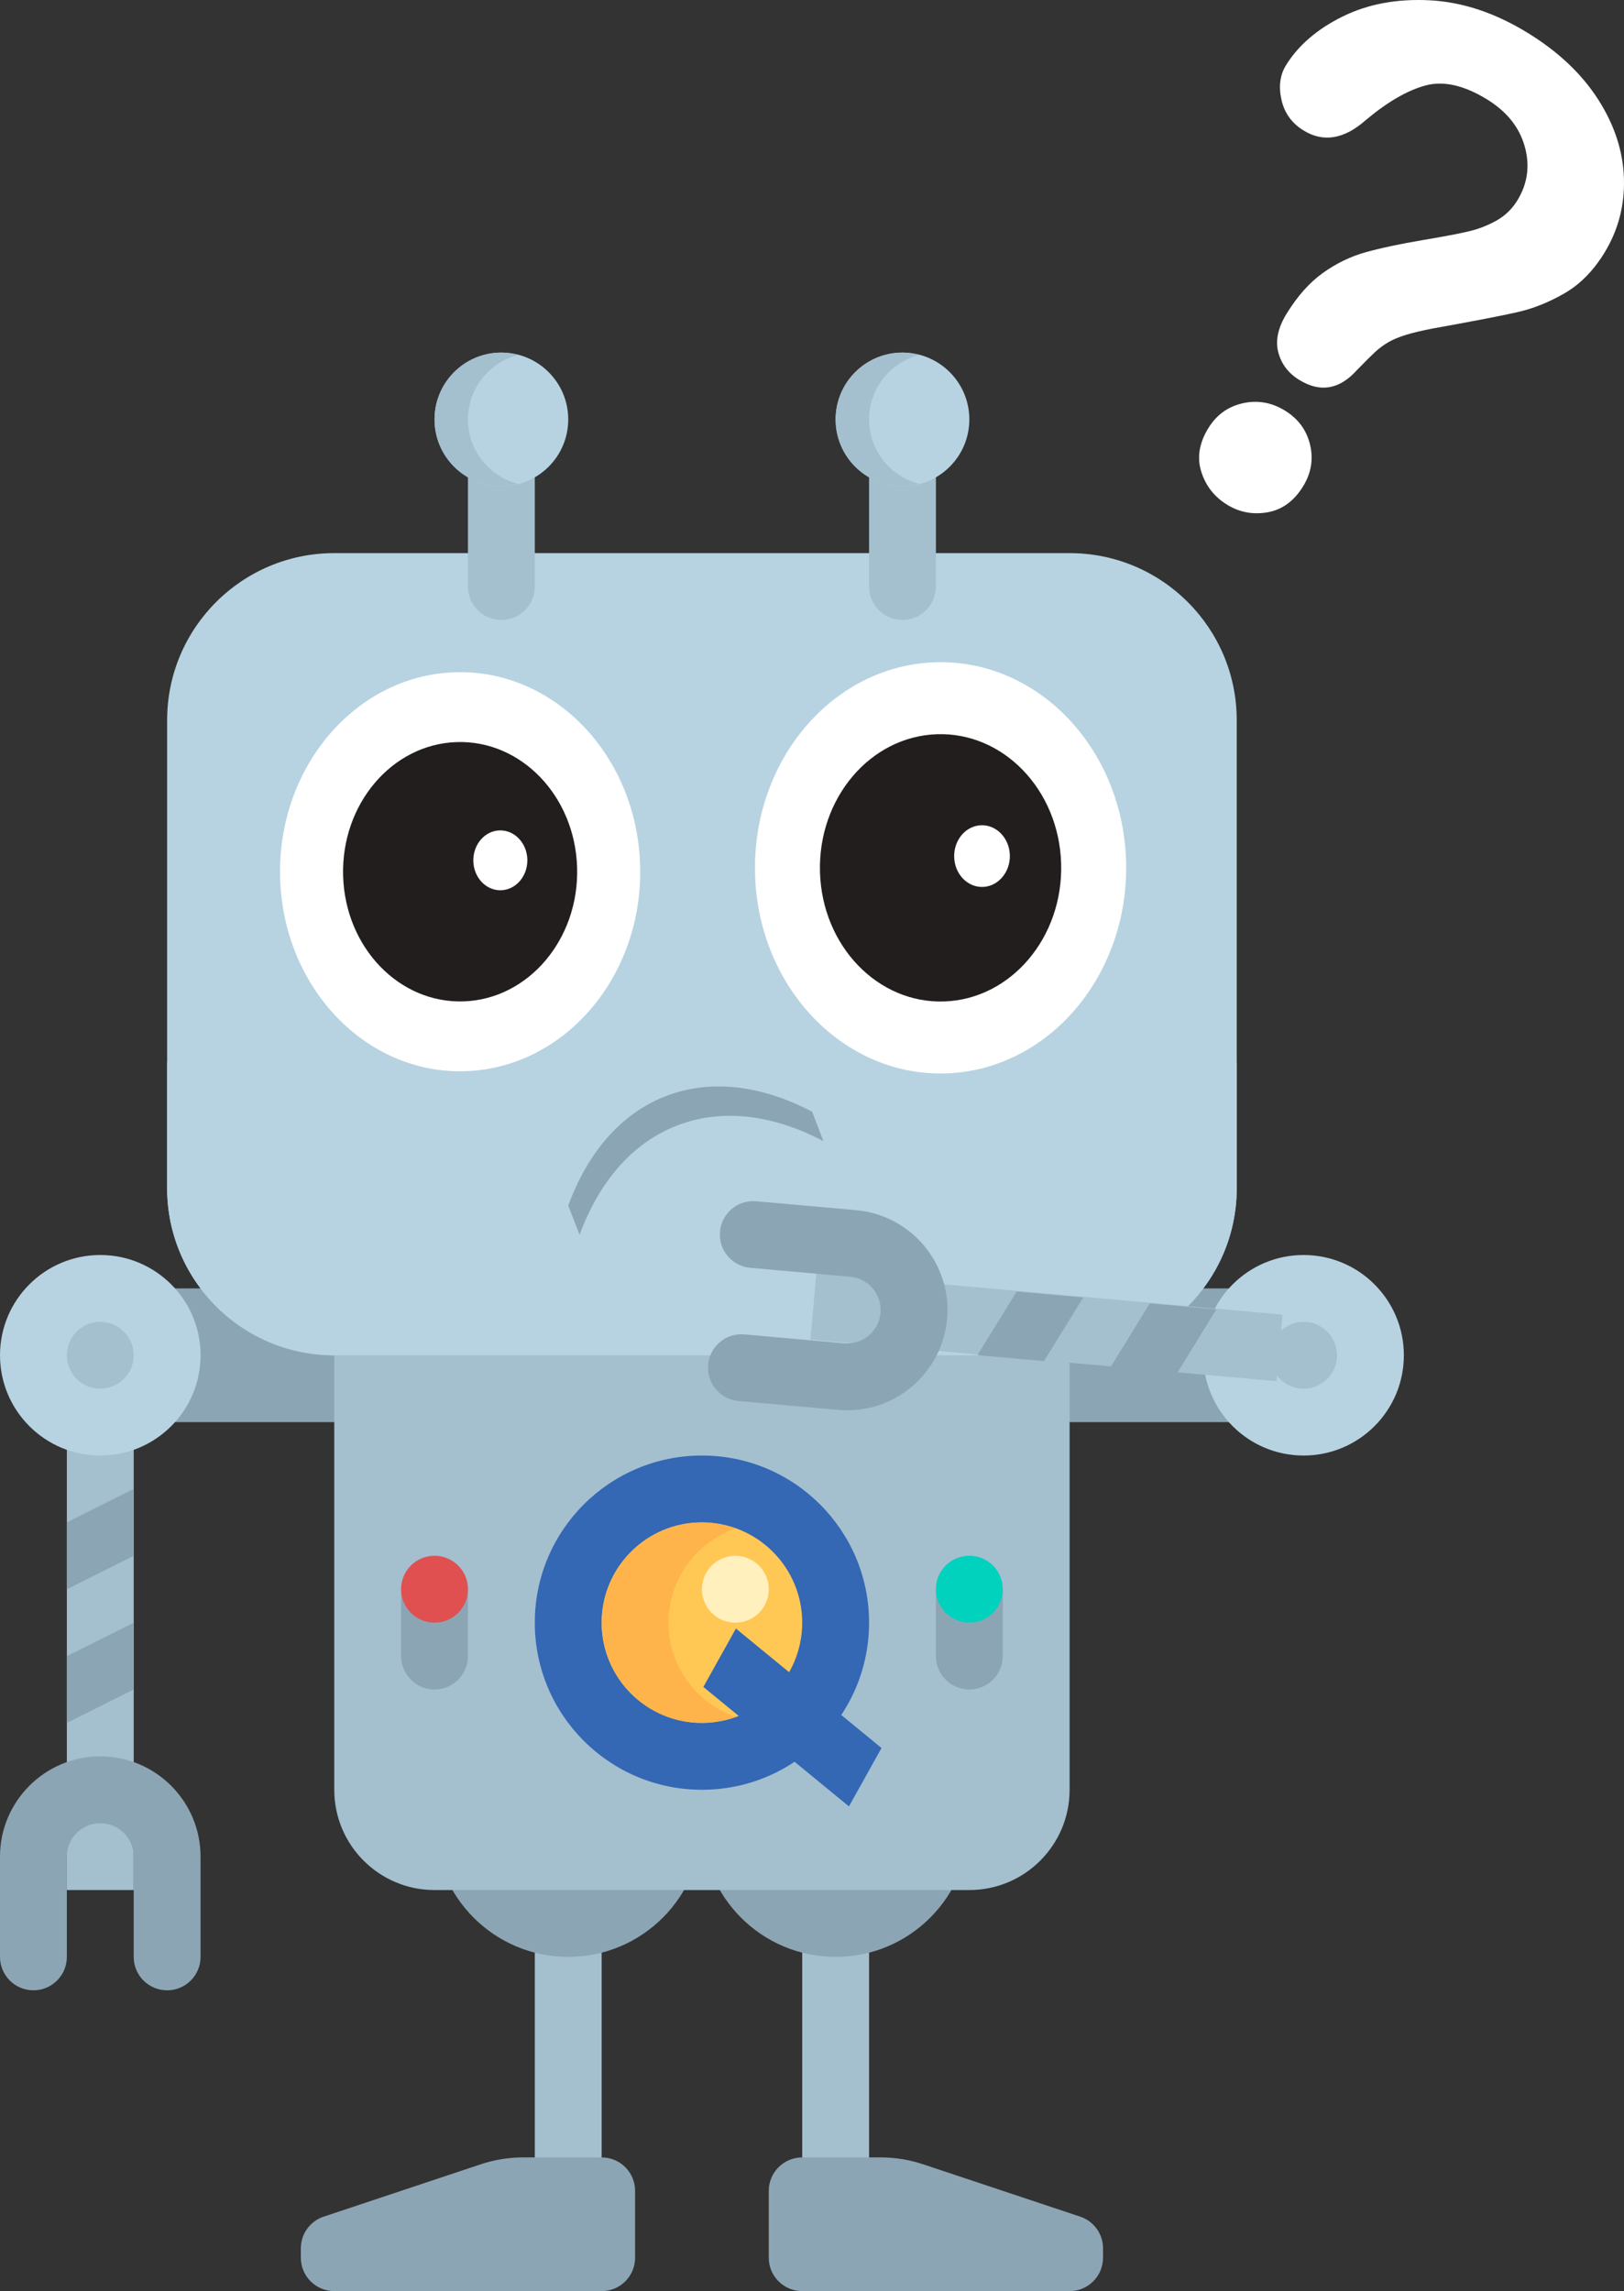 <svg xmlns="http://www.w3.org/2000/svg" xmlns:xlink="http://www.w3.org/1999/xlink" id="Layer_1" width="512.669" height="723.311" x="0" y="0" enable-background="new 84.412 -21.31 512.669 723.311" version="1.1" viewBox="84.412 -21.31 512.669 723.311" xml:space="preserve"><rect x="84.412" y="-21.31" width="512.669" height="723.311" fill="#333333" stroke="none"/><g><g><rect width="400.965" height="42.207" x="105.517" y="385.448" fill="#8CA5B4"/></g></g><g><g><rect width="21.104" height="84.414" x="337.655" y="585.93" fill="#A4BFCE"/></g></g><g><g><path fill="#8CA5B4" d="M422.069,702h-84.414c-5.827,0-10.555-4.725-10.555-10.553v-21.104c0-5.828,4.728-10.553,10.555-10.553 h24.806c4.536,0,9.043,0.732,13.347,2.166l49.6,16.533c4.31,1.436,7.215,5.467,7.215,10.008v2.949 C432.621,697.276,427.896,702,422.069,702z"/></g></g><g><g><rect width="21.104" height="84.414" x="253.241" y="585.93" fill="#A4BFCE"/></g></g><g><g><circle cx="263.793" cy="554.276" r="42.207" fill="#8CA5B4"/></g></g><g><g><circle cx="348.207" cy="554.276" r="42.207" fill="#8CA5B4"/></g></g><g><g><rect width="21.104" height="147.725" x="105.517" y="427.655" fill="#A4BFCE"/></g></g><g><g><circle cx="116.069" cy="406.552" r="31.655" fill="#B7D3E2"/></g></g><g><g><circle cx="116.069" cy="406.552" r="10.552" fill="#A4BFCE"/></g></g><g><g><polygon fill="#8CA5B4" points="126.621 512.069 105.517 522.622 105.517 501.518 126.621 490.965"/></g></g><g><g><polygon fill="#8CA5B4" points="126.621 469.862 105.517 480.415 105.517 459.311 126.621 448.758"/></g></g><g><g><path fill="#8CA5B4" d="M137.172,607.034c-5.833,0-10.552-4.719-10.552-10.551v-31.656c0-5.82-4.729-10.551-10.552-10.551 c-5.822,0-10.552,4.729-10.552,10.551v31.656c0,5.832-4.719,10.551-10.552,10.551s-10.552-4.719-10.552-10.551v-31.656 c0-17.455,14.2-31.654,31.655-31.654s31.655,14.199,31.655,31.654v31.656C147.724,602.315,143.005,607.034,137.172,607.034z"/></g></g><g><g><circle cx="495.931" cy="406.552" r="31.655" fill="#B7D3E2"/></g></g><g><g><circle cx="495.931" cy="406.552" r="10.552" fill="#A4BFCE"/></g></g><g><g><path fill="#A4BFCE" d="M390.414,575.379H221.586c-17.483,0-31.655-14.172-31.655-31.654V406.551h232.138v137.174 C422.069,561.208,407.896,575.379,390.414,575.379z"/></g></g><g><g><g><path fill="#B7D3E2" d="M422.069,406.551H189.931c-29.137,0-52.759-23.621-52.759-52.758V206.069 c0-29.137,23.622-52.758,52.759-52.758h232.138c29.137,0,52.758,23.621,52.758,52.758v147.724 C474.827,382.93,451.206,406.551,422.069,406.551z"/></g></g><g><g><path fill="#B7D3E2" d="M306,353.793c-62.791,0-120.964-14.735-168.828-39.785v39.785c0,29.137,23.622,52.758,52.759,52.758 h232.138c29.137,0,52.758-23.621,52.758-52.758v-39.785C426.964,339.058,368.791,353.793,306,353.793z"/></g></g><g><g><path fill="#7891A0" d="M237.414,301.035L237.414,301.035c-8.741,0-15.827-7.087-15.827-15.828v-21.104 c0-8.741,7.086-15.828,15.827-15.828l0,0c8.741,0,15.828,7.087,15.828,15.828v21.104 C253.241,293.948,246.155,301.035,237.414,301.035z"/></g></g><g><g><path fill="#7891A0" d="M374.586,301.035L374.586,301.035c-8.74,0-15.827-7.087-15.827-15.828v-21.104 c0-8.741,7.087-15.828,15.827-15.828l0,0c8.741,0,15.828,7.087,15.828,15.828v21.104 C390.414,293.948,383.327,301.035,374.586,301.035z"/></g></g><g><g><path fill="#8CA5B4" d="M298.26,333.982c14.318-5.504,30.396-3.283,46.097,4.966l-3.568-9.281 c-15.699-8.25-31.777-10.471-46.096-4.967c-14.316,5.504-24.768,17.925-30.898,34.565l3.568,9.28 C273.491,351.906,283.942,339.486,298.26,333.982z"/></g></g><g><g><path fill="#A4BFCE" d="M242.689,174.414L242.689,174.414c-5.827,0-10.552-4.725-10.552-10.552v-42.207 c0-5.827,4.725-10.552,10.552-10.552l0,0c5.827,0,10.552,4.725,10.552,10.552v42.207 C253.241,169.689,248.517,174.414,242.689,174.414z"/></g></g><g><g><circle cx="242.689" cy="111.104" r="21.104" fill="#B7D3E2"/></g></g><g><g><path fill="#A4BFCE" d="M232.138,111.104c0-9.822,6.742-18.004,15.828-20.357c-1.696-0.44-3.443-0.747-5.277-0.747 c-11.654,0-21.103,9.448-21.103,21.104c0,11.654,9.449,21.104,21.103,21.104c1.833,0,3.58-0.308,5.276-0.747 C238.879,129.107,232.138,120.926,232.138,111.104z"/></g></g><g><g><path fill="#A4BFCE" d="M369.311,174.414L369.311,174.414c-5.824,0-10.552-4.725-10.552-10.552v-42.207 c0-5.827,4.728-10.552,10.552-10.552l0,0c5.827,0,10.555,4.725,10.555,10.552v42.207 C379.862,169.689,375.138,174.414,369.311,174.414z"/></g></g><g><g><circle cx="369.311" cy="111.104" r="21.104" fill="#B7D3E2"/></g></g><g><g><path fill="#A4BFCE" d="M358.759,111.104c0-9.822,6.741-18.004,15.827-20.357c-1.696-0.44-3.442-0.747-5.275-0.747 c-11.651,0-21.104,9.448-21.104,21.104c0,11.654,9.449,21.104,21.104,21.104c1.833,0,3.579-0.308,5.275-0.747 C365.5,129.107,358.759,120.926,358.759,111.104z"/></g></g></g><g><g><circle cx="306" cy="490.966" r="52.759" fill="#3467B4"/></g></g><g><g><circle cx="306" cy="490.966" r="31.655" fill="#FFC855"/></g></g><g><g><path fill="#FFB44B" d="M295.448,490.965c0-13.764,8.837-25.354,21.104-29.717c-3.313-1.178-6.832-1.938-10.552-1.938 c-17.483,0-31.655,14.174-31.655,31.654c0,17.482,14.172,31.656,31.655,31.656c3.72,0,7.236-0.76,10.552-1.939 C304.285,516.321,295.448,504.729,295.448,490.965z"/></g></g><g><g><circle cx="316.552" cy="480.414" r="10.552" fill="#FFF0BE"/></g></g><g><g><path fill="#8CA5B4" d="M390.414,512.069L390.414,512.069c-5.827,0-10.552-4.727-10.552-10.555v-21.104 c0-5.826,4.725-10.551,10.552-10.551l0,0c5.827,0,10.552,4.725,10.552,10.551v21.104 C400.966,507.344,396.241,512.069,390.414,512.069z"/></g></g><g><g><path fill="#00D2BE" d="M390.414,490.965L390.414,490.965c-5.827,0-10.552-4.725-10.552-10.551l0,0 c0-5.828,4.725-10.553,10.552-10.553l0,0c5.827,0,10.552,4.725,10.552,10.553l0,0 C400.966,486.241,396.241,490.965,390.414,490.965z"/></g></g><g><g><path fill="#8CA5B4" d="M221.586,512.069L221.586,512.069c-5.828,0-10.552-4.727-10.552-10.555v-21.104 c0-5.826,4.724-10.551,10.552-10.551l0,0c5.827,0,10.551,4.725,10.551,10.551v21.104 C232.138,507.344,227.414,512.069,221.586,512.069z"/></g></g><g><g><path fill="#E15050" d="M221.586,490.965L221.586,490.965c-5.828,0-10.552-4.725-10.552-10.551l0,0 c0-5.828,4.724-10.553,10.552-10.553l0,0c5.827,0,10.551,4.725,10.551,10.553l0,0 C232.138,486.241,227.414,490.965,221.586,490.965z"/></g></g><g><g><path fill="#8CA5B4" d="M189.931,702h84.414c5.827,0,10.553-4.725,10.553-10.553v-21.104c0-5.828-4.726-10.553-10.553-10.553 h-24.806c-4.536,0-9.043,0.732-13.347,2.166l-49.597,16.533c-4.309,1.436-7.214,5.467-7.214,10.008v2.949 C179.379,697.276,184.104,702,189.931,702z"/></g></g><g><g><polygon fill="#3467B4" points="362.689 530.54 316.726 492.831 306.452 511.262 352.41 548.971"/></g></g><g><g><path fill="#FFF" d="M286.485,251.892c1.004,34.776-23.627,63.866-55.01,64.969c-31.381,1.12-57.632-26.177-58.634-60.951 c-1.002-34.776,23.624-63.864,55.008-64.977C259.231,189.82,285.489,217.113,286.485,251.892z"/><path fill="#221E1D" d="M266.597,252.593c0.654,22.604-15.354,41.513-35.757,42.233c-20.398,0.721-37.46-17.011-38.11-39.618 c-0.654-22.609,15.355-41.521,35.753-42.237C248.881,212.248,265.942,229.986,266.597,252.593z"/></g><path fill="#FFF" d="M250.886,249.997c0.14,5.215-3.547,9.582-8.257,9.749c-4.706,0.164-8.645-3.931-8.794-9.146 c-0.148-5.223,3.544-9.581,8.25-9.749C246.79,240.688,250.729,244.782,250.886,249.997z"/></g><g><g><path fill="#FFF" d="M439.893,250.602c1.033,35.84-24.352,65.819-56.692,66.957c-32.34,1.154-59.396-26.978-60.426-62.815 c-1.035-35.84,24.345-65.818,56.688-66.965C411.805,186.632,438.865,214.76,439.893,250.602z"/><path fill="#221E1D" d="M419.396,251.325c0.674,23.294-15.825,42.782-36.853,43.524c-21.021,0.743-38.604-17.531-39.277-40.829 c-0.672-23.301,15.826-42.791,36.851-43.529C401.138,209.746,418.722,228.027,419.396,251.325z"/></g><path fill="#FFF" d="M403.204,248.65c0.144,5.375-3.656,9.874-8.511,10.047c-4.852,0.169-8.909-4.051-9.063-9.425 c-0.153-5.383,3.652-9.874,8.502-10.046C398.981,239.055,403.042,243.276,403.204,248.65z"/></g><g><g><g><rect width="21.107" height="147.739" x="404.359" y="323.972" fill="#A4BFCE" transform="matrix(-0.089 0.996 -0.996 -0.089 847.951 19.809)"/></g></g><g><g><polygon fill="#8CA5B4" points="405.349 386.433 392.968 406.518 413.987 408.391 426.372 388.306"/></g></g><g><g><polygon fill="#8CA5B4" points="447.39 390.178 435.009 410.264 456.028 412.135 468.411 392.051"/></g></g><g><g><path fill="#8CA5B4" d="M307.95,409.538c0.519-5.811,5.637-10.092,11.446-9.576l31.531,2.811 c5.797,0.518,10.932-3.771,11.446-9.57c0.516-5.799-3.774-10.932-9.573-11.447l-31.529-2.811 c-5.811-0.518-10.093-5.638-9.574-11.445c0.519-5.81,5.637-10.092,11.447-9.574l31.529,2.809 c17.387,1.548,30.271,16.955,28.723,34.343c-1.551,17.385-16.953,30.27-34.341,28.721l-31.529-2.811 C311.715,420.465,307.435,415.348,307.95,409.538z"/></g></g></g><path fill="#FFF" d="M490.354-0.671c3.872-6.29,9.816-11.42,17.83-15.389c8.015-3.97,17.2-5.687,27.558-5.156	c10.355,0.534,20.7,3.98,31.028,10.341c9.602,5.911,16.985,12.903,22.156,20.97c5.169,8.069,7.878,16.382,8.135,24.941	c0.254,8.559-1.818,16.413-6.223,23.563c-3.466,5.628-7.646,9.859-12.539,12.689c-4.896,2.831-9.863,4.817-14.902,5.96	c-5.041,1.142-13.877,2.849-26.507,5.117c-3.515,0.666-6.433,1.359-8.746,2.079c-2.315,0.722-4.204,1.522-5.659,2.406	c-1.457,0.883-2.767,1.858-3.924,2.926c-1.16,1.065-3.104,3-5.828,5.795c-5.498,6.113-11.562,7.128-18.181,3.052	c-3.442-2.121-5.648-5.03-6.61-8.728c-0.967-3.699-0.08-7.767,2.649-12.203c3.426-5.562,7.251-9.851,11.48-12.862	c4.229-3.013,8.717-5.182,13.459-6.506c4.741-1.327,10.836-2.619,18.278-3.881c6.521-1.1,11.308-2.01,14.356-2.736	c3.05-0.725,5.931-1.848,8.65-3.372c2.718-1.522,4.913-3.64,6.586-6.355c3.261-5.297,4.042-10.98,2.346-17.047	c-1.699-6.068-5.66-11.02-11.883-14.851c-7.285-4.485-13.779-5.951-19.485-4.396s-11.952,5.176-18.738,10.858	c-6.86,6.097-13.436,7.207-19.723,3.334c-3.711-2.283-6.035-5.517-6.973-9.703C488.01,5.991,488.478,2.375,490.354-0.671z M471.794,138.032c-4.039-2.486-6.761-5.965-8.162-10.435c-1.403-4.471-0.657-9.057,2.239-13.758	c2.567-4.173,6.184-6.785,10.852-7.838c4.666-1.053,9.119-0.275,13.357,2.334c4.172,2.57,6.803,6.154,7.898,10.755	c1.093,4.6,0.356,8.985-2.212,13.158c-2.854,4.635-6.589,7.359-11.198,8.173C479.959,141.232,475.7,140.438,471.794,138.032z"/></svg>